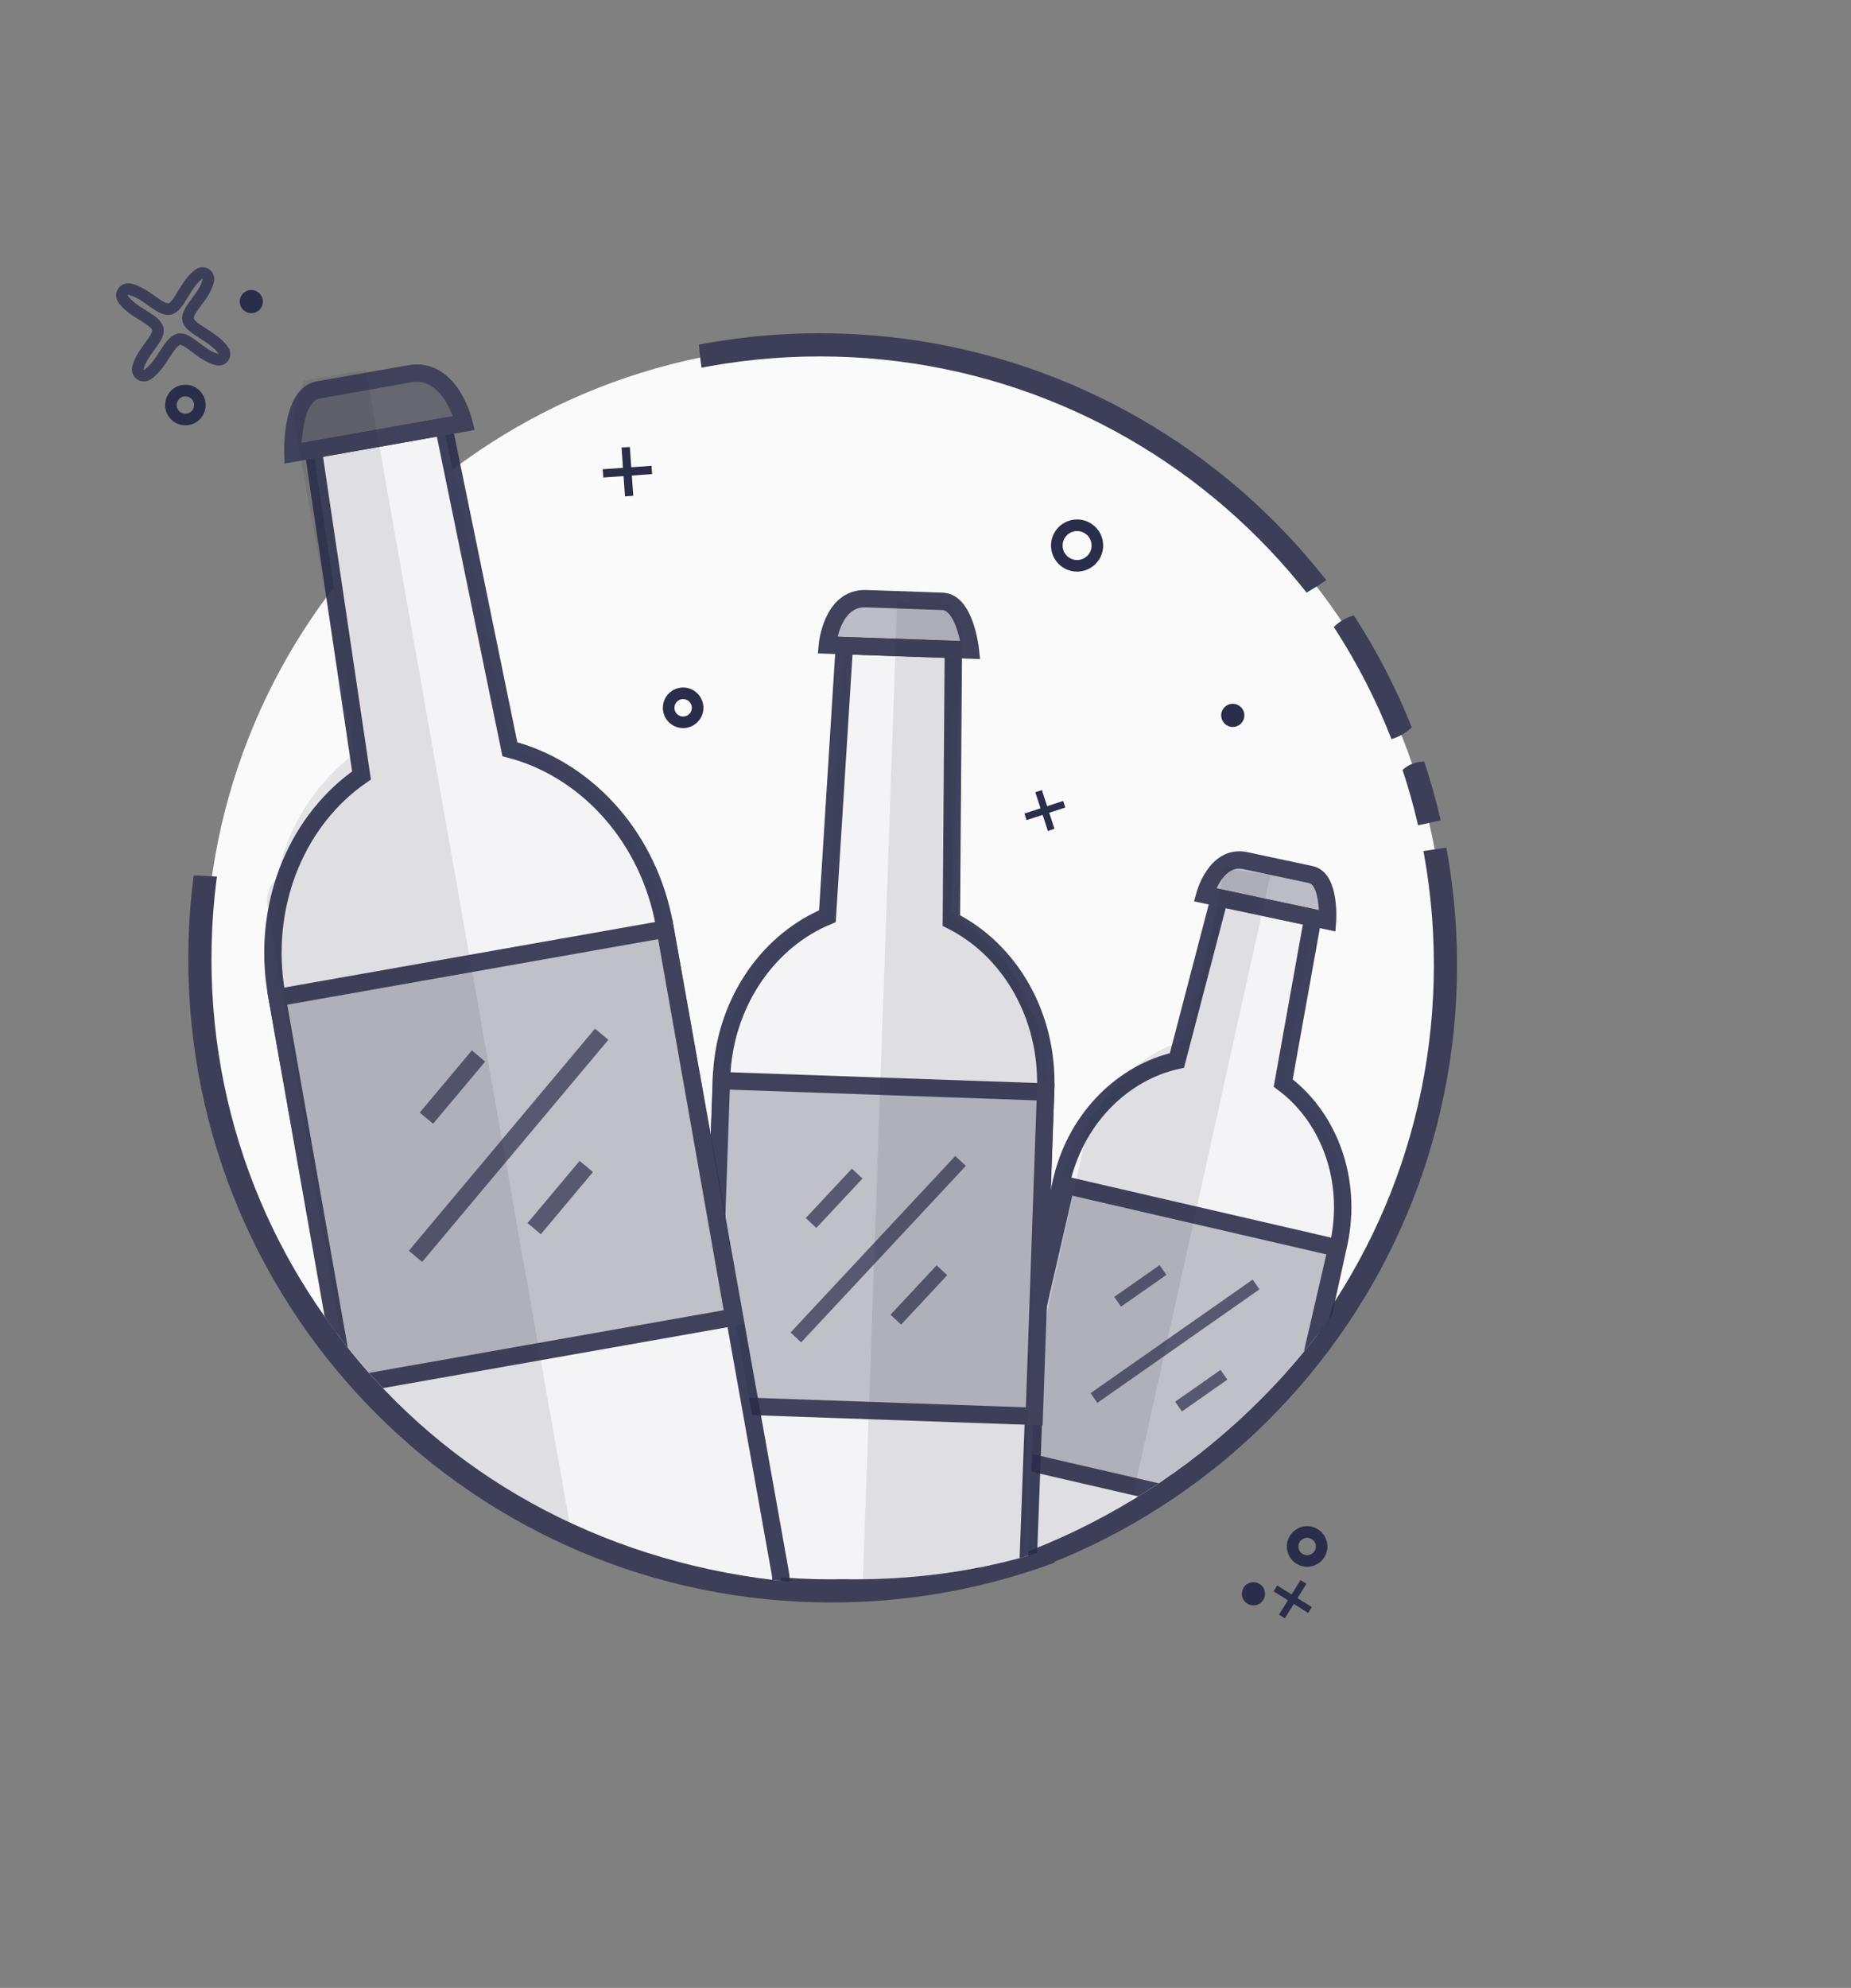 <?xml version="1.0" encoding="utf-8"?>
<svg width="319.5px" height="343px" viewBox="0 0 319.5 343" version="1.1" xmlns:xlink="http://www.w3.org/1999/xlink" xmlns="http://www.w3.org/2000/svg">
  <rect x="0" y="0" width="319.5" height="343" fill="#808080" stroke="none"/>
  <defs>
    <path d="M10.369 5.116L10.37 5.115Q10.525 4.989 10.687 4.872Q10.849 4.754 11.016 4.646Q11.184 4.537 11.357 4.438Q11.531 4.338 11.709 4.248Q11.887 4.158 12.07 4.078Q12.253 3.998 12.44 3.928Q12.627 3.857 12.818 3.797Q13.008 3.737 13.202 3.687Q13.395 3.637 13.591 3.598Q13.787 3.559 13.985 3.53Q14.182 3.501 14.381 3.483Q14.58 3.464 14.78 3.457Q14.979 3.449 15.179 3.453Q15.379 3.456 15.578 3.47Q15.777 3.484 15.976 3.508Q16.174 3.533 16.371 3.568Q16.567 3.603 16.762 3.649Q16.956 3.695 17.148 3.751Q17.34 3.807 17.528 3.873Q17.717 3.94 17.901 4.016Q18.086 4.092 18.266 4.178Q18.446 4.264 18.622 4.36Q18.797 4.456 18.967 4.561Q19.137 4.666 19.301 4.78Q19.465 4.893 19.623 5.016Q19.781 5.138 19.932 5.269Q20.083 5.4 20.227 5.539Q20.37 5.678 20.506 5.824Q20.643 5.97 20.771 6.123Q20.899 6.277 21.018 6.437Q21.138 6.597 21.249 6.763Q21.36 6.929 21.462 7.101L24.639 12.467Q24.768 12.684 24.884 12.909Q24.999 13.133 25.101 13.364Q25.203 13.595 25.292 13.831Q25.38 14.068 25.454 14.309Q25.529 14.55 25.589 14.796Q25.648 15.041 25.694 15.289Q25.739 15.538 25.77 15.788Q25.8 16.039 25.816 16.291Q25.832 16.543 25.832 16.796Q25.833 17.048 25.819 17.3Q25.805 17.552 25.776 17.803Q25.747 18.054 25.703 18.302Q25.66 18.551 25.601 18.797Q25.543 19.043 25.47 19.284Q25.398 19.526 25.311 19.763Q25.224 20 25.123 20.232Q25.023 20.463 24.909 20.689Q24.794 20.914 24.667 21.132Q24.54 21.35 24.4 21.56Q24.26 21.77 24.108 21.972Q23.956 22.173 23.792 22.366Q23.628 22.558 23.454 22.74Q23.279 22.922 23.094 23.094Q22.908 23.265 22.713 23.426Q22.518 23.586 22.314 23.735Q22.11 23.883 21.898 24.02Q21.685 24.156 21.465 24.279Q21.244 24.403 21.017 24.513Q20.79 24.623 20.557 24.72Q20.324 24.817 20.085 24.899Q19.847 24.982 19.604 25.05Q19.361 25.119 19.114 25.173L16.15 25.823Q15.939 25.869 15.726 25.905Q15.512 25.941 15.297 25.966Q15.082 25.992 14.866 26.007Q14.65 26.022 14.434 26.026Q14.217 26.03 14.001 26.024Q13.785 26.018 13.569 26.001Q13.353 25.985 13.139 25.957Q12.924 25.93 12.711 25.892Q12.498 25.855 12.287 25.807Q12.075 25.759 11.867 25.7Q11.659 25.642 11.453 25.573Q11.248 25.505 11.046 25.427Q10.845 25.348 10.647 25.26Q10.449 25.172 10.256 25.074Q10.063 24.976 9.875 24.869Q9.687 24.762 9.504 24.646Q9.321 24.53 9.144 24.405Q8.968 24.28 8.797 24.147Q8.627 24.014 8.463 23.872Q8.299 23.731 8.143 23.581Q7.986 23.432 7.837 23.275Q7.688 23.118 7.546 22.954Q7.405 22.791 7.272 22.62Q7.139 22.449 7.014 22.272Q6.889 22.095 6.773 21.913Q6.657 21.73 6.551 21.542Q6.444 21.353 6.346 21.16Q6.249 20.967 6.161 20.769Q6.073 20.571 5.995 20.369Q5.917 20.168 5.848 19.962Q5.78 19.757 5.722 19.548Q5.664 19.34 5.616 19.129L5.578 18.962Q5.472 18.491 5.398 18.014Q5.324 17.537 5.284 17.056Q5.243 16.576 5.236 16.093Q5.229 15.611 5.256 15.129Q5.283 14.647 5.343 14.168Q5.402 13.69 5.496 13.216Q5.589 12.743 5.714 12.277Q5.84 11.811 5.998 11.355Q6.156 10.899 6.345 10.455Q6.534 10.011 6.753 9.582Q6.973 9.152 7.221 8.738Q7.47 8.325 7.747 7.93Q8.024 7.535 8.327 7.16Q8.631 6.785 8.96 6.432Q9.289 6.079 9.641 5.749Q9.994 5.42 10.369 5.116Z" id="path_1" />
    <path d="M-80 175C-18.696 175 31 125.304 31 64C31 2.696 -18.696 -47 -80 -47C-141.304 -47 -191 2.696 -191 64C-191 125.304 -141.304 175 -80 175Z" id="path_2" />
    <path d="M4.657 5.108L5.87 4.115Q5.972 4.031 6.079 3.953Q6.185 3.874 6.295 3.801Q6.405 3.728 6.519 3.66Q6.632 3.593 6.749 3.531Q6.866 3.469 6.985 3.413Q7.105 3.357 7.227 3.308Q7.35 3.258 7.474 3.214Q7.599 3.17 7.726 3.133Q7.852 3.095 7.981 3.064Q8.109 3.033 8.239 3.008Q8.369 2.983 8.499 2.965Q8.63 2.947 8.762 2.935Q8.894 2.923 9.026 2.918Q9.158 2.913 9.29 2.914Q9.422 2.916 9.554 2.923Q9.686 2.931 9.817 2.946Q9.948 2.96 10.079 2.981Q10.209 3.002 10.338 3.03Q10.467 3.057 10.595 3.091Q10.723 3.125 10.849 3.165Q10.975 3.205 11.098 3.252Q11.222 3.298 11.343 3.35Q11.465 3.403 11.583 3.461Q11.702 3.52 11.817 3.584Q11.932 3.648 12.045 3.718Q12.157 3.788 12.265 3.863Q12.374 3.939 12.478 4.02Q12.583 4.1 12.684 4.186Q12.784 4.272 12.88 4.362Q12.976 4.453 13.068 4.548Q13.159 4.644 13.246 4.744Q13.332 4.843 13.414 4.947L14.367 6.162Q14.452 6.271 14.53 6.385Q14.608 6.498 14.679 6.617Q14.75 6.735 14.813 6.858Q14.876 6.98 14.931 7.107Q14.987 7.233 15.034 7.362Q15.081 7.492 15.12 7.624Q15.159 7.757 15.189 7.891Q15.22 8.026 15.242 8.162Q15.264 8.298 15.277 8.435Q15.29 8.573 15.295 8.71Q15.3 8.848 15.295 8.986Q15.291 9.124 15.278 9.261Q15.266 9.399 15.244 9.535Q15.223 9.671 15.193 9.806Q15.163 9.94 15.124 10.073Q15.086 10.205 15.039 10.335Q14.992 10.465 14.937 10.591Q14.883 10.718 14.82 10.841Q14.757 10.963 14.687 11.082Q14.616 11.201 14.539 11.315Q14.461 11.428 14.376 11.537Q14.291 11.646 14.2 11.749Q14.108 11.852 14.011 11.95Q13.913 12.047 13.809 12.138Q13.705 12.229 13.596 12.313Q13.487 12.397 13.372 12.474Q13.258 12.551 13.139 12.621Q13.02 12.691 12.897 12.753Q12.774 12.815 12.647 12.869Q12.52 12.923 12.39 12.969Q12.26 13.015 12.127 13.053Q11.995 13.09 11.86 13.12L8.329 13.886Q8.134 13.929 7.935 13.954Q7.736 13.979 7.536 13.987Q7.335 13.995 7.135 13.985Q6.935 13.976 6.736 13.948Q6.538 13.921 6.343 13.877Q6.147 13.832 5.956 13.771Q5.766 13.709 5.581 13.631Q5.396 13.553 5.219 13.46Q5.042 13.366 4.874 13.257Q4.705 13.148 4.547 13.025Q4.389 12.902 4.242 12.765Q4.096 12.629 3.961 12.48Q3.827 12.331 3.707 12.171Q3.586 12.011 3.48 11.841Q3.373 11.671 3.282 11.493Q3.191 11.314 3.116 11.129L3.116 11.127Q3.038 10.934 2.976 10.736Q2.913 10.537 2.867 10.335Q2.82 10.132 2.79 9.926Q2.76 9.721 2.746 9.513Q2.732 9.306 2.735 9.098Q2.738 8.89 2.757 8.683Q2.776 8.476 2.811 8.271Q2.847 8.066 2.898 7.864Q2.95 7.663 3.017 7.466Q3.085 7.269 3.167 7.079Q3.25 6.888 3.348 6.704Q3.445 6.521 3.557 6.345Q3.669 6.17 3.794 6.004Q3.92 5.838 4.058 5.683Q4.196 5.527 4.346 5.383Q4.496 5.239 4.657 5.108L4.657 5.108Z" id="path_3" />
    <path d="M-96 149C-34.696 149 15 99.304 15 38C15 -23.304 -34.696 -73 -96 -73C-157.304 -73 -207 -23.304 -207 38C-207 99.304 -157.304 149 -96 149Z" id="path_4" />
    <path d="M158 68.377L158 82.751Q158 84.709 157.904 86.664Q157.808 88.619 157.616 90.568Q157.424 92.516 157.137 94.453Q156.85 96.389 156.468 98.309Q156.086 100.229 155.61 102.128Q155.134 104.027 154.566 105.901Q153.998 107.774 153.338 109.618Q152.679 111.461 151.929 113.27Q151.18 115.078 150.343 116.848Q149.506 118.618 148.583 120.344Q147.66 122.071 146.654 123.75Q145.647 125.429 144.56 127.057Q143.472 128.685 142.306 130.257Q141.14 131.83 139.898 133.343Q138.656 134.857 137.341 136.307Q136.026 137.758 134.642 139.142Q133.258 140.526 131.807 141.841Q130.357 143.156 128.843 144.398Q127.33 145.64 125.757 146.806Q124.185 147.972 122.557 149.06Q120.929 150.147 119.25 151.154Q117.571 152.16 115.844 153.083Q114.118 154.006 112.348 154.843Q110.578 155.68 108.77 156.429Q106.961 157.179 105.118 157.838Q103.274 158.498 101.401 159.066Q99.528 159.634 97.628 160.11Q95.729 160.586 93.809 160.968Q91.889 161.35 89.953 161.637Q88.016 161.924 86.068 162.116Q84.12 162.308 82.164 162.404Q80.209 162.5 78.251 162.5L73.086 162.5Q71.275 162.5 69.466 162.409Q67.658 162.319 65.856 162.138Q64.055 161.957 62.264 161.686Q60.474 161.416 58.7 161.056Q56.925 160.696 55.171 160.247Q53.416 159.799 51.687 159.264Q49.957 158.728 48.256 158.107Q46.555 157.486 44.888 156.78Q43.22 156.075 41.59 155.287Q39.96 154.499 38.371 153.63Q36.782 152.762 35.239 151.815Q33.696 150.868 32.202 149.845Q30.707 148.822 29.267 147.726Q27.826 146.629 26.441 145.462Q25.057 144.295 23.732 143.06Q22.408 141.825 21.147 140.526Q19.886 139.226 18.692 137.865Q17.498 136.505 16.373 135.086Q15.248 133.667 14.196 132.193Q13.143 130.72 12.166 129.195Q11.188 127.671 10.289 126.1Q9.389 124.529 8.568 122.915Q7.748 121.3 7.01 119.647Q6.271 117.994 5.616 116.306Q4.961 114.618 4.392 112.899Q3.822 111.18 3.339 109.435Q2.856 107.69 2.461 105.923Q2.066 104.156 1.76 102.371Q1.453 100.587 1.237 98.789Q1.02 96.991 0.894 95.185Q0.767 93.379 0.731 91.569Q0.695 89.758 0.75 87.948L0.936 81.79Q0.99 80.008 1.121 78.231Q1.252 76.453 1.46 74.683Q1.668 72.913 1.953 71.154Q2.238 69.394 2.599 67.649Q2.96 65.904 3.397 64.176Q3.834 62.448 4.345 60.741Q4.856 59.033 5.441 57.35Q6.026 55.666 6.684 54.01Q7.341 52.353 8.07 50.727Q8.799 49.1 9.598 47.507Q10.397 45.914 11.264 44.357Q12.131 42.8 13.066 41.282Q14 39.765 14.999 38.289Q15.998 36.813 17.061 35.382Q18.123 33.951 19.247 32.568Q20.37 31.184 21.553 29.851Q22.736 28.518 23.975 27.237Q25.215 25.956 26.509 24.731Q27.802 23.505 29.148 22.337Q30.494 21.169 31.89 20.06Q33.285 18.951 34.728 17.904Q36.17 16.857 37.656 15.874Q39.143 14.891 40.671 13.973Q42.198 13.055 43.765 12.204Q45.331 11.354 46.932 10.572Q48.534 9.791 50.168 9.079Q51.802 8.368 53.466 7.728Q55.129 7.088 56.819 6.522Q58.509 5.955 60.221 5.462Q61.934 4.969 63.667 4.551Q65.399 4.133 67.148 3.791Q68.897 3.448 70.66 3.182L80.501 1.697Q82.294 1.426 84.099 1.253Q85.904 1.079 87.716 1.002Q89.528 0.925 91.341 0.946Q93.154 0.967 94.964 1.085Q96.773 1.204 98.574 1.419Q100.374 1.634 102.161 1.946Q103.947 2.258 105.714 2.665Q107.481 3.073 109.224 3.575Q110.966 4.076 112.679 4.671Q114.393 5.266 116.071 5.952Q117.75 6.637 119.389 7.412Q121.029 8.188 122.624 9.05Q124.219 9.912 125.766 10.858Q127.313 11.805 128.806 12.833Q130.3 13.862 131.736 14.969Q133.172 16.076 134.547 17.259Q135.922 18.441 137.231 19.696Q138.54 20.951 139.779 22.274Q141.019 23.598 142.186 24.986Q143.353 26.374 144.443 27.823Q145.534 29.272 146.545 30.777Q147.556 32.282 148.485 33.84Q149.413 35.397 150.257 37.002Q151.101 38.608 151.857 40.256Q152.613 41.904 153.28 43.59Q153.946 45.277 154.521 46.997Q155.096 48.717 155.578 50.465Q156.059 52.213 156.446 53.985Q156.833 55.756 157.125 57.546Q157.416 59.336 157.61 61.139Q157.805 62.942 157.903 64.752Q158 66.563 158 68.377L158 68.377Z" id="path_5" />
    <path d="M-29 133C32.304 133 82 83.304 82 22C82 -39.304 32.304 -89 -29 -89C-90.304 -89 -140 -39.304 -140 22C-140 83.304 -90.304 133 -29 133Z" id="path_6" />
    <path d="M23.5 0.113L102.136 4.095Q104.045 4.192 105.948 4.377Q107.85 4.563 109.742 4.837Q111.634 5.111 113.511 5.472Q115.388 5.834 117.246 6.283Q119.104 6.732 120.939 7.267Q122.774 7.802 124.583 8.422Q126.391 9.042 128.168 9.746Q129.946 10.449 131.688 11.235Q133.431 12.02 135.135 12.886Q136.84 13.752 138.502 14.697Q140.164 15.641 141.78 16.662Q143.396 17.683 144.963 18.778Q146.53 19.873 148.044 21.04Q149.558 22.207 151.016 23.443Q152.474 24.679 153.873 25.982Q155.272 27.285 156.608 28.651Q157.945 30.018 159.217 31.445Q160.488 32.872 161.692 34.357Q162.896 35.842 164.029 37.382Q165.162 38.922 166.222 40.512Q167.282 42.103 168.267 43.741Q169.252 45.38 170.159 47.062Q171.067 48.744 171.895 50.467Q172.723 52.19 173.47 53.95Q174.217 55.709 174.881 57.502Q175.545 59.294 176.125 61.116Q176.705 62.938 177.199 64.784Q177.693 66.631 178.101 68.498Q178.509 70.366 178.829 72.25Q179.149 74.135 179.382 76.032Q179.614 77.93 179.757 79.836Q179.901 81.742 179.955 83.653L180.728 110.783Q180.783 112.72 180.742 114.657Q180.7 116.593 180.562 118.526Q180.423 120.458 180.189 122.381Q179.954 124.304 179.624 126.213Q179.293 128.122 178.868 130.012Q178.442 131.902 177.923 133.768Q177.404 135.634 176.792 137.473Q176.18 139.311 175.477 141.116Q174.774 142.921 173.982 144.689Q173.19 146.457 172.31 148.183Q171.43 149.909 170.466 151.589Q169.501 153.269 168.454 154.899Q167.406 156.528 166.279 158.103Q165.151 159.679 163.946 161.196Q162.741 162.713 161.462 164.168Q160.183 165.623 158.833 167.012Q157.483 168.401 156.065 169.721Q154.647 171.041 153.165 172.289Q151.683 173.536 150.14 174.708Q148.598 175.88 146.999 176.974Q145.399 178.067 143.748 179.079Q142.096 180.091 140.395 181.02Q138.695 181.948 136.951 182.791Q135.206 183.633 133.422 184.387Q131.637 185.141 129.817 185.805Q127.997 186.469 126.146 187.041Q124.296 187.613 122.419 188.093Q120.542 188.572 118.643 188.956Q116.744 189.341 114.829 189.63Q112.913 189.92 110.986 190.113Q109.058 190.306 107.123 190.403Q105.188 190.5 103.251 190.5L90.951 190.5Q89.186 190.5 87.424 190.424Q85.661 190.348 83.904 190.197Q82.146 190.045 80.397 189.818Q78.647 189.591 76.909 189.289Q75.171 188.987 73.447 188.61Q71.724 188.234 70.018 187.783Q68.312 187.333 66.628 186.81Q64.943 186.286 63.282 185.691Q61.621 185.096 59.988 184.43Q58.354 183.763 56.751 183.028Q55.148 182.292 53.577 181.488Q52.007 180.684 50.473 179.813Q48.938 178.942 47.443 178.006Q45.948 177.07 44.494 176.07Q43.04 175.071 41.631 174.01Q40.221 172.949 38.859 171.828Q37.497 170.707 36.184 169.529Q34.871 168.351 33.61 167.117Q32.349 165.883 31.142 164.597Q29.935 163.31 28.784 161.973Q27.634 160.635 26.542 159.249Q25.45 157.864 24.419 156.432Q23.388 155.001 22.419 153.526Q21.45 152.052 20.546 150.537Q19.642 149.023 18.803 147.47Q17.965 145.918 17.194 144.331Q16.423 142.744 15.721 141.126Q15.019 139.507 14.388 137.86Q13.756 136.213 13.196 134.54Q12.636 132.867 12.148 131.172Q11.66 129.477 11.246 127.762Q10.831 126.047 10.491 124.316L-10.313 18.472Q-10.395 18.055 -10.454 17.635Q-10.513 17.214 -10.548 16.791Q-10.584 16.368 -10.596 15.944Q-10.608 15.52 -10.597 15.095Q-10.586 14.671 -10.551 14.248Q-10.516 13.825 -10.459 13.404Q-10.401 12.984 -10.32 12.567Q-10.239 12.15 -10.135 11.739Q-10.031 11.327 -9.905 10.922Q-9.778 10.516 -9.63 10.119Q-9.481 9.721 -9.311 9.332Q-9.141 8.943 -8.949 8.564Q-8.758 8.185 -8.546 7.818Q-8.334 7.45 -8.102 7.094Q-7.87 6.739 -7.619 6.397Q-7.368 6.054 -7.098 5.727Q-6.828 5.399 -6.541 5.086Q-6.253 4.774 -5.949 4.478Q-5.645 4.181 -5.325 3.902Q-5.005 3.624 -4.67 3.363Q-4.335 3.102 -3.987 2.86Q-3.638 2.618 -3.276 2.395Q-2.915 2.173 -2.542 1.971Q-2.168 1.768 -1.784 1.587Q-1.401 1.406 -1.007 1.246Q-0.614 1.086 -0.213 0.948Q0.189 0.81 0.597 0.695Q1.006 0.579 1.42 0.486Q1.834 0.393 2.253 0.323Q2.672 0.254 3.094 0.207Q3.516 0.16 3.939 0.137Q4.363 0.113 4.788 0.113L23.5 0.113Z" id="path_7" />
    <path d="M142 126C203.304 126 253 76.304 253 15C253 -46.304 203.304 -96 142 -96C80.696 -96 31 -46.304 31 15C31 76.304 80.696 126 142 126Z" id="path_8" />
    <path d="M53.999 0L78.001 0Q79.327 0 80.651 0.065Q81.975 0.13 83.294 0.26Q84.613 0.39 85.924 0.584Q87.236 0.779 88.536 1.038Q89.836 1.296 91.122 1.618Q92.407 1.94 93.676 2.325Q94.945 2.71 96.193 3.157Q97.441 3.603 98.665 4.11Q99.89 4.618 101.089 5.184Q102.287 5.751 103.456 6.376Q104.625 7.001 105.762 7.683Q106.899 8.364 108.001 9.1Q109.103 9.837 110.168 10.627Q111.233 11.416 112.258 12.257Q113.282 13.098 114.265 13.988Q115.247 14.879 116.184 15.816Q117.121 16.753 118.012 17.735Q118.902 18.718 119.743 19.742Q120.584 20.767 121.373 21.832Q122.163 22.897 122.9 23.999Q123.636 25.101 124.317 26.238Q124.999 27.375 125.624 28.544Q126.249 29.713 126.816 30.911Q127.382 32.11 127.89 33.334Q128.397 34.559 128.843 35.807Q129.29 37.055 129.675 38.324Q130.06 39.592 130.382 40.878Q130.704 42.164 130.962 43.464Q131.221 44.764 131.416 46.076Q131.61 47.387 131.74 48.706Q131.87 50.025 131.935 51.349Q132 52.673 132 53.999L132 54.001Q132 55.327 131.935 56.651Q131.87 57.975 131.74 59.294Q131.61 60.613 131.416 61.924Q131.221 63.236 130.962 64.536Q130.704 65.836 130.382 67.122Q130.06 68.408 129.675 69.676Q129.29 70.945 128.843 72.193Q128.397 73.441 127.89 74.665Q127.382 75.89 126.816 77.088Q126.249 78.287 125.624 79.456Q124.999 80.625 124.317 81.762Q123.636 82.899 122.9 84.001Q122.163 85.103 121.373 86.168Q120.584 87.233 119.743 88.258Q118.902 89.282 118.012 90.264Q117.121 91.247 116.184 92.184Q115.247 93.121 114.265 94.012Q113.282 94.902 112.258 95.743Q111.233 96.584 110.168 97.373Q109.103 98.163 108.001 98.9Q106.899 99.636 105.762 100.317Q104.625 100.999 103.456 101.624Q102.287 102.249 101.089 102.816Q99.89 103.382 98.665 103.89Q97.441 104.397 96.193 104.843Q94.945 105.29 93.676 105.675Q92.407 106.06 91.122 106.382Q89.836 106.704 88.536 106.962Q87.236 107.221 85.924 107.416Q84.613 107.61 83.294 107.74Q81.975 107.87 80.651 107.935Q79.327 108 78.001 108L53.999 108Q52.673 108 51.349 107.935Q50.025 107.87 48.706 107.74Q47.387 107.61 46.076 107.416Q44.764 107.221 43.464 106.962Q42.164 106.704 40.878 106.382Q39.592 106.06 38.324 105.675Q37.055 105.29 35.807 104.843Q34.559 104.397 33.334 103.89Q32.11 103.382 30.911 102.816Q29.713 102.249 28.544 101.624Q27.375 100.999 26.238 100.317Q25.101 99.636 23.999 98.9Q22.897 98.163 21.832 97.373Q20.767 96.584 19.742 95.743Q18.718 94.902 17.735 94.012Q16.753 93.121 15.816 92.184Q14.879 91.247 13.988 90.264Q13.098 89.282 12.257 88.258Q11.416 87.233 10.627 86.168Q9.837 85.103 9.1 84.001Q8.364 82.899 7.683 81.762Q7.001 80.625 6.376 79.456Q5.751 78.287 5.184 77.088Q4.618 75.89 4.11 74.665Q3.603 73.441 3.157 72.193Q2.71 70.945 2.325 69.676Q1.94 68.408 1.618 67.122Q1.296 65.836 1.038 64.536Q0.779 63.236 0.584 61.924Q0.39 60.613 0.26 59.294Q0.13 57.975 0.065 56.651Q0 55.327 0 54.001L0 53.999Q0 52.673 0.065 51.349Q0.13 50.025 0.26 48.706Q0.39 47.387 0.584 46.076Q0.779 44.764 1.038 43.464Q1.296 42.164 1.618 40.878Q1.94 39.592 2.325 38.324Q2.71 37.055 3.157 35.807Q3.603 34.559 4.11 33.334Q4.618 32.11 5.184 30.911Q5.751 29.713 6.376 28.544Q7.001 27.375 7.683 26.238Q8.364 25.101 9.1 23.999Q9.837 22.897 10.627 21.832Q11.416 20.767 12.257 19.742Q13.098 18.718 13.988 17.735Q14.879 16.753 15.816 15.816Q16.753 14.879 17.735 13.988Q18.718 13.098 19.742 12.257Q20.767 11.416 21.832 10.627Q22.897 9.837 23.999 9.1Q25.101 8.364 26.238 7.683Q27.375 7.001 28.544 6.376Q29.713 5.751 30.911 5.184Q32.11 4.618 33.334 4.11Q34.559 3.603 35.807 3.157Q37.055 2.71 38.324 2.325Q39.592 1.94 40.878 1.618Q42.164 1.296 43.464 1.038Q44.764 0.779 46.076 0.584Q47.387 0.39 48.706 0.26Q50.025 0.13 51.349 0.065Q52.673 0 53.999 0Z" id="path_9" />
    <path d="M21 278C82.304 278 132 228.304 132 167C132 105.696 82.304 56 21 56C-40.304 56 -90 105.696 -90 167C-90 228.304 -40.304 278 21 278Z" id="path_10" />
    <path d="M117 258C181.065 258 233 206.065 233 142C233 77.935 212 5 101.926 0.996C-8.148 -3.008 1 77.935 1 142C1 206.065 52.935 258 117 258Z" id="path_11" />
    <path d="M-9.9476e-14 5L60.774 0.966L59.687 128.947L-9.9476e-14 128L-9.9476e-14 5Z" id="path_12" />
    <path d="M121 257C185.125 257 225 206.065 225 142C225 77.935 212 5 101.926 0.996C-8.148 -3.008 1 77.935 1 142C1 206.065 56.875 257 121 257Z" id="path_13" />
    <path d="M1.13687e-13 0L71.601 0L71.601 209.226L1.13687e-13 209.226L1.13687e-13 0Z" id="path_14" />
    <path d="M113 258C177.065 258 229 206.065 229 142C229 77.935 217.074 4.875 107 0.871C-3.074 -3.133 0.984 82.767 0.984 146.832C0.984 210.897 48.935 258 113 258Z" id="path_15" />
    <path d="M1.42109e-14 -2.84217e-14L86.923 -2.84217e-14L86.923 254L1.42109e-14 254L1.42109e-14 -2.84217e-14Z" id="path_16" />
    <clipPath id="clip_1">
      <use xlink:href="#path_2" />
    </clipPath>
    <clipPath id="clip_2">
      <use xlink:href="#path_4" />
    </clipPath>
    <clipPath id="clip_3">
      <use xlink:href="#path_6" />
    </clipPath>
    <clipPath id="clip_4">
      <use xlink:href="#path_8" />
    </clipPath>
    <clipPath id="clip_5">
      <use xlink:href="#path_10" />
    </clipPath>
    <clipPath id="mask_1">
      <use xlink:href="#path_1" />
    </clipPath>
    <clipPath id="mask_2">
      <use xlink:href="#path_3" />
    </clipPath>
    <clipPath id="mask_3">
      <use xlink:href="#path_5" />
    </clipPath>
    <clipPath id="mask_4">
      <use xlink:href="#path_7" />
    </clipPath>
    <clipPath id="mask_5">
      <use xlink:href="#path_9" />
    </clipPath>
    <clipPath id="mask_6">
      <use xlink:href="#path_11" />
    </clipPath>
    <clipPath id="mask_7">
      <use xlink:href="#path_12" />
    </clipPath>
    <clipPath id="mask_8">
      <use xlink:href="#path_13" />
    </clipPath>
    <clipPath id="mask_9">
      <use xlink:href="#path_14" />
    </clipPath>
    <clipPath id="mask_10">
      <use xlink:href="#path_15" />
    </clipPath>
    <clipPath id="mask_11">
      <use xlink:href="#path_16" />
    </clipPath>
  </defs>
  <g id="illustration" transform="translate(1.5 1.5)">
    <g id="stroke">
      <path d="M141 272C200.094 272 248 224.094 248 165C248 105.906 200.094 58 141 58C81.906 58 34 105.906 34 165C34 224.094 81.906 272 141 272Z" id="fill" fill="#FAFAFA" fill-rule="evenodd" stroke="none" />
      <g id="top-right-2" transform="translate(219 101)">
        <path d="M10.369 5.116L10.37 5.115Q10.525 4.989 10.687 4.872Q10.849 4.754 11.016 4.646Q11.184 4.537 11.357 4.438Q11.531 4.338 11.709 4.248Q11.887 4.158 12.07 4.078Q12.253 3.998 12.44 3.928Q12.627 3.857 12.818 3.797Q13.008 3.737 13.202 3.687Q13.395 3.637 13.591 3.598Q13.787 3.559 13.985 3.53Q14.182 3.501 14.381 3.483Q14.58 3.464 14.78 3.457Q14.979 3.449 15.179 3.453Q15.379 3.456 15.578 3.47Q15.777 3.484 15.976 3.508Q16.174 3.533 16.371 3.568Q16.567 3.603 16.762 3.649Q16.956 3.695 17.148 3.751Q17.34 3.807 17.528 3.873Q17.717 3.94 17.901 4.016Q18.086 4.092 18.266 4.178Q18.446 4.264 18.622 4.36Q18.797 4.456 18.967 4.561Q19.137 4.666 19.301 4.78Q19.465 4.893 19.623 5.016Q19.781 5.138 19.932 5.269Q20.083 5.4 20.227 5.539Q20.37 5.678 20.506 5.824Q20.643 5.97 20.771 6.123Q20.899 6.277 21.018 6.437Q21.138 6.597 21.249 6.763Q21.36 6.929 21.462 7.101L24.639 12.467Q24.768 12.684 24.884 12.909Q24.999 13.133 25.101 13.364Q25.203 13.595 25.292 13.831Q25.38 14.068 25.454 14.309Q25.529 14.55 25.589 14.796Q25.648 15.041 25.694 15.289Q25.739 15.538 25.77 15.788Q25.8 16.039 25.816 16.291Q25.832 16.543 25.832 16.796Q25.833 17.048 25.819 17.3Q25.805 17.552 25.776 17.803Q25.747 18.054 25.703 18.302Q25.66 18.551 25.601 18.797Q25.543 19.043 25.47 19.284Q25.398 19.526 25.311 19.763Q25.224 20 25.123 20.232Q25.023 20.463 24.909 20.689Q24.794 20.914 24.667 21.132Q24.54 21.35 24.4 21.56Q24.26 21.77 24.108 21.972Q23.956 22.173 23.792 22.366Q23.628 22.558 23.454 22.74Q23.279 22.922 23.094 23.094Q22.908 23.265 22.713 23.426Q22.518 23.586 22.314 23.735Q22.11 23.883 21.898 24.02Q21.685 24.156 21.465 24.279Q21.244 24.403 21.017 24.513Q20.79 24.623 20.557 24.72Q20.324 24.817 20.085 24.899Q19.847 24.982 19.604 25.05Q19.361 25.119 19.114 25.173L16.15 25.823Q15.939 25.869 15.726 25.905Q15.512 25.941 15.297 25.966Q15.082 25.992 14.866 26.007Q14.65 26.022 14.434 26.026Q14.217 26.03 14.001 26.024Q13.785 26.018 13.569 26.001Q13.353 25.985 13.139 25.957Q12.924 25.93 12.711 25.892Q12.498 25.855 12.287 25.807Q12.075 25.759 11.867 25.7Q11.659 25.642 11.453 25.573Q11.248 25.505 11.046 25.427Q10.845 25.348 10.647 25.26Q10.449 25.172 10.256 25.074Q10.063 24.976 9.875 24.869Q9.687 24.762 9.504 24.646Q9.321 24.53 9.144 24.405Q8.968 24.28 8.797 24.147Q8.627 24.014 8.463 23.872Q8.299 23.731 8.143 23.581Q7.986 23.432 7.837 23.275Q7.688 23.118 7.546 22.954Q7.405 22.791 7.272 22.62Q7.139 22.449 7.014 22.272Q6.889 22.095 6.773 21.913Q6.657 21.73 6.551 21.542Q6.444 21.353 6.346 21.16Q6.249 20.967 6.161 20.769Q6.073 20.571 5.995 20.369Q5.917 20.168 5.848 19.962Q5.78 19.757 5.722 19.548Q5.664 19.34 5.616 19.129L5.578 18.962Q5.472 18.491 5.398 18.014Q5.324 17.537 5.284 17.056Q5.243 16.576 5.236 16.093Q5.229 15.611 5.256 15.129Q5.283 14.647 5.343 14.168Q5.402 13.69 5.496 13.216Q5.589 12.743 5.714 12.277Q5.84 11.811 5.998 11.355Q6.156 10.899 6.345 10.455Q6.534 10.011 6.753 9.582Q6.973 9.152 7.221 8.738Q7.47 8.325 7.747 7.93Q8.024 7.535 8.327 7.16Q8.631 6.785 8.96 6.432Q9.289 6.079 9.641 5.749Q9.994 5.42 10.369 5.116Z" id="Rectangle-74" fill="none" fill-rule="evenodd" stroke="none" />
        <g clip-path="url(#mask_1)">
          <g id="stroke">
            <g clip-path="url(#clip_1)">
              <use xlink:href="#path_2" fill="none" stroke="#3D3F58" stroke-width="8" />
            </g>
          </g>
        </g>
      </g>
      <g id="top-right-1" transform="translate(235 127)">
        <path d="M4.657 5.108L5.87 4.115Q5.972 4.031 6.079 3.953Q6.185 3.874 6.295 3.801Q6.405 3.728 6.519 3.66Q6.632 3.593 6.749 3.531Q6.866 3.469 6.985 3.413Q7.105 3.357 7.227 3.308Q7.35 3.258 7.474 3.214Q7.599 3.17 7.726 3.133Q7.852 3.095 7.981 3.064Q8.109 3.033 8.239 3.008Q8.369 2.983 8.499 2.965Q8.63 2.947 8.762 2.935Q8.894 2.923 9.026 2.918Q9.158 2.913 9.29 2.914Q9.422 2.916 9.554 2.923Q9.686 2.931 9.817 2.946Q9.948 2.96 10.079 2.981Q10.209 3.002 10.338 3.03Q10.467 3.057 10.595 3.091Q10.723 3.125 10.849 3.165Q10.975 3.205 11.098 3.252Q11.222 3.298 11.343 3.35Q11.465 3.403 11.583 3.461Q11.702 3.52 11.817 3.584Q11.932 3.648 12.045 3.718Q12.157 3.788 12.265 3.863Q12.374 3.939 12.478 4.02Q12.583 4.1 12.684 4.186Q12.784 4.272 12.88 4.362Q12.976 4.453 13.068 4.548Q13.159 4.644 13.246 4.744Q13.332 4.843 13.414 4.947L14.367 6.162Q14.452 6.271 14.53 6.385Q14.608 6.498 14.679 6.617Q14.75 6.735 14.813 6.858Q14.876 6.98 14.931 7.107Q14.987 7.233 15.034 7.362Q15.081 7.492 15.12 7.624Q15.159 7.757 15.189 7.891Q15.22 8.026 15.242 8.162Q15.264 8.298 15.277 8.435Q15.29 8.573 15.295 8.71Q15.3 8.848 15.295 8.986Q15.291 9.124 15.278 9.261Q15.266 9.399 15.244 9.535Q15.223 9.671 15.193 9.806Q15.163 9.94 15.124 10.073Q15.086 10.205 15.039 10.335Q14.992 10.465 14.937 10.591Q14.883 10.718 14.82 10.841Q14.757 10.963 14.687 11.082Q14.616 11.201 14.539 11.315Q14.461 11.428 14.376 11.537Q14.291 11.646 14.2 11.749Q14.108 11.852 14.011 11.95Q13.913 12.047 13.809 12.138Q13.705 12.229 13.596 12.313Q13.487 12.397 13.372 12.474Q13.258 12.551 13.139 12.621Q13.02 12.691 12.897 12.753Q12.774 12.815 12.647 12.869Q12.52 12.923 12.39 12.969Q12.26 13.015 12.127 13.053Q11.995 13.09 11.86 13.12L8.329 13.886Q8.134 13.929 7.935 13.954Q7.736 13.979 7.536 13.987Q7.335 13.995 7.135 13.985Q6.935 13.976 6.736 13.948Q6.538 13.921 6.343 13.877Q6.147 13.832 5.956 13.771Q5.766 13.709 5.581 13.631Q5.396 13.553 5.219 13.46Q5.042 13.366 4.874 13.257Q4.705 13.148 4.547 13.025Q4.389 12.902 4.242 12.765Q4.096 12.629 3.961 12.48Q3.827 12.331 3.707 12.171Q3.586 12.011 3.48 11.841Q3.373 11.671 3.282 11.493Q3.191 11.314 3.116 11.129L3.116 11.127Q3.038 10.934 2.976 10.736Q2.913 10.537 2.867 10.335Q2.82 10.132 2.79 9.926Q2.76 9.721 2.746 9.513Q2.732 9.306 2.735 9.098Q2.738 8.89 2.757 8.683Q2.776 8.476 2.811 8.271Q2.847 8.066 2.898 7.864Q2.95 7.663 3.017 7.466Q3.085 7.269 3.167 7.079Q3.25 6.888 3.348 6.704Q3.445 6.521 3.557 6.345Q3.669 6.17 3.794 6.004Q3.92 5.838 4.058 5.683Q4.196 5.527 4.346 5.383Q4.496 5.239 4.657 5.108L4.657 5.108Z" id="Rectangle-74" fill="none" fill-rule="evenodd" stroke="none" />
        <g clip-path="url(#mask_2)">
          <g id="stroke">
            <g clip-path="url(#clip_2)">
              <use xlink:href="#path_4" fill="none" stroke="#3D3F58" stroke-width="8" />
            </g>
          </g>
        </g>
      </g>
      <g id="mid-right" transform="translate(168 143)">
        <path d="M158 68.377L158 82.751Q158 84.709 157.904 86.664Q157.808 88.619 157.616 90.568Q157.424 92.516 157.137 94.453Q156.85 96.389 156.468 98.309Q156.086 100.229 155.61 102.128Q155.134 104.027 154.566 105.901Q153.998 107.774 153.338 109.618Q152.679 111.461 151.929 113.27Q151.18 115.078 150.343 116.848Q149.506 118.618 148.583 120.344Q147.66 122.071 146.654 123.75Q145.647 125.429 144.56 127.057Q143.472 128.685 142.306 130.257Q141.14 131.83 139.898 133.343Q138.656 134.857 137.341 136.307Q136.026 137.758 134.642 139.142Q133.258 140.526 131.807 141.841Q130.357 143.156 128.843 144.398Q127.33 145.64 125.757 146.806Q124.185 147.972 122.557 149.06Q120.929 150.147 119.25 151.154Q117.571 152.16 115.844 153.083Q114.118 154.006 112.348 154.843Q110.578 155.68 108.77 156.429Q106.961 157.179 105.118 157.838Q103.274 158.498 101.401 159.066Q99.528 159.634 97.628 160.11Q95.729 160.586 93.809 160.968Q91.889 161.35 89.953 161.637Q88.016 161.924 86.068 162.116Q84.12 162.308 82.164 162.404Q80.209 162.5 78.251 162.5L73.086 162.5Q71.275 162.5 69.466 162.409Q67.658 162.319 65.856 162.138Q64.055 161.957 62.264 161.686Q60.474 161.416 58.7 161.056Q56.925 160.696 55.171 160.247Q53.416 159.799 51.687 159.264Q49.957 158.728 48.256 158.107Q46.555 157.486 44.888 156.78Q43.22 156.075 41.59 155.287Q39.96 154.499 38.371 153.63Q36.782 152.762 35.239 151.815Q33.696 150.868 32.202 149.845Q30.707 148.822 29.267 147.726Q27.826 146.629 26.441 145.462Q25.057 144.295 23.732 143.06Q22.408 141.825 21.147 140.526Q19.886 139.226 18.692 137.865Q17.498 136.505 16.373 135.086Q15.248 133.667 14.196 132.193Q13.143 130.72 12.166 129.195Q11.188 127.671 10.289 126.1Q9.389 124.529 8.568 122.915Q7.748 121.3 7.01 119.647Q6.271 117.994 5.616 116.306Q4.961 114.618 4.392 112.899Q3.822 111.18 3.339 109.435Q2.856 107.69 2.461 105.923Q2.066 104.156 1.76 102.371Q1.453 100.587 1.237 98.789Q1.02 96.991 0.894 95.185Q0.767 93.379 0.731 91.569Q0.695 89.758 0.75 87.948L0.936 81.79Q0.99 80.008 1.121 78.231Q1.252 76.453 1.46 74.683Q1.668 72.913 1.953 71.154Q2.238 69.394 2.599 67.649Q2.96 65.904 3.397 64.176Q3.834 62.448 4.345 60.741Q4.856 59.033 5.441 57.35Q6.026 55.666 6.684 54.01Q7.341 52.353 8.07 50.727Q8.799 49.1 9.598 47.507Q10.397 45.914 11.264 44.357Q12.131 42.8 13.066 41.282Q14 39.765 14.999 38.289Q15.998 36.813 17.061 35.382Q18.123 33.951 19.247 32.568Q20.37 31.184 21.553 29.851Q22.736 28.518 23.975 27.237Q25.215 25.956 26.509 24.731Q27.802 23.505 29.148 22.337Q30.494 21.169 31.89 20.06Q33.285 18.951 34.728 17.904Q36.17 16.857 37.656 15.874Q39.143 14.891 40.671 13.973Q42.198 13.055 43.765 12.204Q45.331 11.354 46.932 10.572Q48.534 9.791 50.168 9.079Q51.802 8.368 53.466 7.728Q55.129 7.088 56.819 6.522Q58.509 5.955 60.221 5.462Q61.934 4.969 63.667 4.551Q65.399 4.133 67.148 3.791Q68.897 3.448 70.66 3.182L80.501 1.697Q82.294 1.426 84.099 1.253Q85.904 1.079 87.716 1.002Q89.528 0.925 91.341 0.946Q93.154 0.967 94.964 1.085Q96.773 1.204 98.574 1.419Q100.374 1.634 102.161 1.946Q103.947 2.258 105.714 2.665Q107.481 3.073 109.224 3.575Q110.966 4.076 112.679 4.671Q114.393 5.266 116.071 5.952Q117.75 6.637 119.389 7.412Q121.029 8.188 122.624 9.05Q124.219 9.912 125.766 10.858Q127.313 11.805 128.806 12.833Q130.3 13.862 131.736 14.969Q133.172 16.076 134.547 17.259Q135.922 18.441 137.231 19.696Q138.54 20.951 139.779 22.274Q141.019 23.598 142.186 24.986Q143.353 26.374 144.443 27.823Q145.534 29.272 146.545 30.777Q147.556 32.282 148.485 33.84Q149.413 35.397 150.257 37.002Q151.101 38.608 151.857 40.256Q152.613 41.904 153.28 43.59Q153.946 45.277 154.521 46.997Q155.096 48.717 155.578 50.465Q156.059 52.213 156.446 53.985Q156.833 55.756 157.125 57.546Q157.416 59.336 157.61 61.139Q157.805 62.942 157.903 64.752Q158 66.563 158 68.377L158 68.377Z" id="Rectangle-74" fill="none" fill-rule="evenodd" stroke="none" />
        <g clip-path="url(#mask_3)">
          <g id="stroke">
            <g clip-path="url(#clip_3)">
              <use xlink:href="#path_6" fill="none" stroke="#3D3F58" stroke-width="8" />
            </g>
          </g>
        </g>
      </g>
      <g id="bot-left" transform="translate(0 149)">
        <path d="M23.5 0.113L102.136 4.095Q104.045 4.192 105.948 4.377Q107.85 4.563 109.742 4.837Q111.634 5.111 113.511 5.472Q115.388 5.834 117.246 6.283Q119.104 6.732 120.939 7.267Q122.774 7.802 124.583 8.422Q126.391 9.042 128.168 9.746Q129.946 10.449 131.688 11.235Q133.431 12.02 135.135 12.886Q136.84 13.752 138.502 14.697Q140.164 15.641 141.78 16.662Q143.396 17.683 144.963 18.778Q146.53 19.873 148.044 21.04Q149.558 22.207 151.016 23.443Q152.474 24.679 153.873 25.982Q155.272 27.285 156.608 28.651Q157.945 30.018 159.217 31.445Q160.488 32.872 161.692 34.357Q162.896 35.842 164.029 37.382Q165.162 38.922 166.222 40.512Q167.282 42.103 168.267 43.741Q169.252 45.38 170.159 47.062Q171.067 48.744 171.895 50.467Q172.723 52.19 173.47 53.95Q174.217 55.709 174.881 57.502Q175.545 59.294 176.125 61.116Q176.705 62.938 177.199 64.784Q177.693 66.631 178.101 68.498Q178.509 70.366 178.829 72.25Q179.149 74.135 179.382 76.032Q179.614 77.93 179.757 79.836Q179.901 81.742 179.955 83.653L180.728 110.783Q180.783 112.72 180.742 114.657Q180.7 116.593 180.562 118.526Q180.423 120.458 180.189 122.381Q179.954 124.304 179.624 126.213Q179.293 128.122 178.868 130.012Q178.442 131.902 177.923 133.768Q177.404 135.634 176.792 137.473Q176.18 139.311 175.477 141.116Q174.774 142.921 173.982 144.689Q173.19 146.457 172.31 148.183Q171.43 149.909 170.466 151.589Q169.501 153.269 168.454 154.899Q167.406 156.528 166.279 158.103Q165.151 159.679 163.946 161.196Q162.741 162.713 161.462 164.168Q160.183 165.623 158.833 167.012Q157.483 168.401 156.065 169.721Q154.647 171.041 153.165 172.289Q151.683 173.536 150.14 174.708Q148.598 175.88 146.999 176.974Q145.399 178.067 143.748 179.079Q142.096 180.091 140.395 181.02Q138.695 181.948 136.951 182.791Q135.206 183.633 133.422 184.387Q131.637 185.141 129.817 185.805Q127.997 186.469 126.146 187.041Q124.296 187.613 122.419 188.093Q120.542 188.572 118.643 188.956Q116.744 189.341 114.829 189.63Q112.913 189.92 110.986 190.113Q109.058 190.306 107.123 190.403Q105.188 190.5 103.251 190.5L90.951 190.5Q89.186 190.5 87.424 190.424Q85.661 190.348 83.904 190.197Q82.146 190.045 80.397 189.818Q78.647 189.591 76.909 189.289Q75.171 188.987 73.447 188.61Q71.724 188.234 70.018 187.783Q68.312 187.333 66.628 186.81Q64.943 186.286 63.282 185.691Q61.621 185.096 59.988 184.43Q58.354 183.763 56.751 183.028Q55.148 182.292 53.577 181.488Q52.007 180.684 50.473 179.813Q48.938 178.942 47.443 178.006Q45.948 177.07 44.494 176.07Q43.04 175.071 41.631 174.01Q40.221 172.949 38.859 171.828Q37.497 170.707 36.184 169.529Q34.871 168.351 33.61 167.117Q32.349 165.883 31.142 164.597Q29.935 163.31 28.784 161.973Q27.634 160.635 26.542 159.249Q25.45 157.864 24.419 156.432Q23.388 155.001 22.419 153.526Q21.45 152.052 20.546 150.537Q19.642 149.023 18.803 147.47Q17.965 145.918 17.194 144.331Q16.423 142.744 15.721 141.126Q15.019 139.507 14.388 137.86Q13.756 136.213 13.196 134.54Q12.636 132.867 12.148 131.172Q11.66 129.477 11.246 127.762Q10.831 126.047 10.491 124.316L-10.313 18.472Q-10.395 18.055 -10.454 17.635Q-10.513 17.214 -10.548 16.791Q-10.584 16.368 -10.596 15.944Q-10.608 15.52 -10.597 15.095Q-10.586 14.671 -10.551 14.248Q-10.516 13.825 -10.459 13.404Q-10.401 12.984 -10.32 12.567Q-10.239 12.15 -10.135 11.739Q-10.031 11.327 -9.905 10.922Q-9.778 10.516 -9.63 10.119Q-9.481 9.721 -9.311 9.332Q-9.141 8.943 -8.949 8.564Q-8.758 8.185 -8.546 7.818Q-8.334 7.45 -8.102 7.094Q-7.87 6.739 -7.619 6.397Q-7.368 6.054 -7.098 5.727Q-6.828 5.399 -6.541 5.086Q-6.253 4.774 -5.949 4.478Q-5.645 4.181 -5.325 3.902Q-5.005 3.624 -4.67 3.363Q-4.335 3.102 -3.987 2.86Q-3.638 2.618 -3.276 2.395Q-2.915 2.173 -2.542 1.971Q-2.168 1.768 -1.784 1.587Q-1.401 1.406 -1.007 1.246Q-0.614 1.086 -0.213 0.948Q0.189 0.81 0.597 0.695Q1.006 0.579 1.42 0.486Q1.834 0.393 2.253 0.323Q2.672 0.254 3.094 0.207Q3.516 0.16 3.939 0.137Q4.363 0.113 4.788 0.113L23.5 0.113Z" id="Rectangle-74" fill="none" fill-rule="evenodd" stroke="none" />
        <g clip-path="url(#mask_4)">
          <g id="stroke">
            <g clip-path="url(#clip_4)">
              <use xlink:href="#path_8" fill="none" stroke="#3D3F58" stroke-width="8" />
            </g>
          </g>
        </g>
      </g>
      <g id="top-right" transform="translate(119 0)">
        <path d="M53.999 0L78.001 0Q79.327 0 80.651 0.065Q81.975 0.13 83.294 0.26Q84.613 0.39 85.924 0.584Q87.236 0.779 88.536 1.038Q89.836 1.296 91.122 1.618Q92.407 1.94 93.676 2.325Q94.945 2.71 96.193 3.157Q97.441 3.603 98.665 4.11Q99.89 4.618 101.089 5.184Q102.287 5.751 103.456 6.376Q104.625 7.001 105.762 7.683Q106.899 8.364 108.001 9.1Q109.103 9.837 110.168 10.627Q111.233 11.416 112.258 12.257Q113.282 13.098 114.265 13.988Q115.247 14.879 116.184 15.816Q117.121 16.753 118.012 17.735Q118.902 18.718 119.743 19.742Q120.584 20.767 121.373 21.832Q122.163 22.897 122.9 23.999Q123.636 25.101 124.317 26.238Q124.999 27.375 125.624 28.544Q126.249 29.713 126.816 30.911Q127.382 32.11 127.89 33.334Q128.397 34.559 128.843 35.807Q129.29 37.055 129.675 38.324Q130.06 39.592 130.382 40.878Q130.704 42.164 130.962 43.464Q131.221 44.764 131.416 46.076Q131.61 47.387 131.74 48.706Q131.87 50.025 131.935 51.349Q132 52.673 132 53.999L132 54.001Q132 55.327 131.935 56.651Q131.87 57.975 131.74 59.294Q131.61 60.613 131.416 61.924Q131.221 63.236 130.962 64.536Q130.704 65.836 130.382 67.122Q130.06 68.408 129.675 69.676Q129.29 70.945 128.843 72.193Q128.397 73.441 127.89 74.665Q127.382 75.89 126.816 77.088Q126.249 78.287 125.624 79.456Q124.999 80.625 124.317 81.762Q123.636 82.899 122.9 84.001Q122.163 85.103 121.373 86.168Q120.584 87.233 119.743 88.258Q118.902 89.282 118.012 90.264Q117.121 91.247 116.184 92.184Q115.247 93.121 114.265 94.012Q113.282 94.902 112.258 95.743Q111.233 96.584 110.168 97.373Q109.103 98.163 108.001 98.9Q106.899 99.636 105.762 100.317Q104.625 100.999 103.456 101.624Q102.287 102.249 101.089 102.816Q99.89 103.382 98.665 103.89Q97.441 104.397 96.193 104.843Q94.945 105.29 93.676 105.675Q92.407 106.06 91.122 106.382Q89.836 106.704 88.536 106.962Q87.236 107.221 85.924 107.416Q84.613 107.61 83.294 107.74Q81.975 107.87 80.651 107.935Q79.327 108 78.001 108L53.999 108Q52.673 108 51.349 107.935Q50.025 107.87 48.706 107.74Q47.387 107.61 46.076 107.416Q44.764 107.221 43.464 106.962Q42.164 106.704 40.878 106.382Q39.592 106.06 38.324 105.675Q37.055 105.29 35.807 104.843Q34.559 104.397 33.334 103.89Q32.11 103.382 30.911 102.816Q29.713 102.249 28.544 101.624Q27.375 100.999 26.238 100.317Q25.101 99.636 23.999 98.9Q22.897 98.163 21.832 97.373Q20.767 96.584 19.742 95.743Q18.718 94.902 17.735 94.012Q16.753 93.121 15.816 92.184Q14.879 91.247 13.988 90.264Q13.098 89.282 12.257 88.258Q11.416 87.233 10.627 86.168Q9.837 85.103 9.1 84.001Q8.364 82.899 7.683 81.762Q7.001 80.625 6.376 79.456Q5.751 78.287 5.184 77.088Q4.618 75.89 4.11 74.665Q3.603 73.441 3.157 72.193Q2.71 70.945 2.325 69.676Q1.94 68.408 1.618 67.122Q1.296 65.836 1.038 64.536Q0.779 63.236 0.584 61.924Q0.39 60.613 0.26 59.294Q0.13 57.975 0.065 56.651Q0 55.327 0 54.001L0 53.999Q0 52.673 0.065 51.349Q0.13 50.025 0.26 48.706Q0.39 47.387 0.584 46.076Q0.779 44.764 1.038 43.464Q1.296 42.164 1.618 40.878Q1.94 39.592 2.325 38.324Q2.71 37.055 3.157 35.807Q3.603 34.559 4.11 33.334Q4.618 32.11 5.184 30.911Q5.751 29.713 6.376 28.544Q7.001 27.375 7.683 26.238Q8.364 25.101 9.1 23.999Q9.837 22.897 10.627 21.832Q11.416 20.767 12.257 19.742Q13.098 18.718 13.988 17.735Q14.879 16.753 15.816 15.816Q16.753 14.879 17.735 13.988Q18.718 13.098 19.742 12.257Q20.767 11.416 21.832 10.627Q22.897 9.837 23.999 9.1Q25.101 8.364 26.238 7.683Q27.375 7.001 28.544 6.376Q29.713 5.751 30.911 5.184Q32.11 4.618 33.334 4.11Q34.559 3.603 35.807 3.157Q37.055 2.71 38.324 2.325Q39.592 1.94 40.878 1.618Q42.164 1.296 43.464 1.038Q44.764 0.779 46.076 0.584Q47.387 0.39 48.706 0.26Q50.025 0.13 51.349 0.065Q52.673 0 53.999 0Z" id="Rectangle-74" fill="none" fill-rule="evenodd" stroke="none" />
        <g clip-path="url(#mask_5)">
          <g id="stroke">
            <g clip-path="url(#clip_5)">
              <use xlink:href="#path_10" fill="none" stroke="#3D3F58" stroke-width="8" />
            </g>
          </g>
        </g>
      </g>
    </g>
    <g id="bottle-3" transform="translate(17 16)">
      <path d="M117 258C181.065 258 233 206.065 233 142C233 77.935 212 5 101.926 0.996C-8.148 -3.008 1 77.935 1 142C1 206.065 52.935 258 117 258Z" id="Mask" fill="none" fill-rule="evenodd" stroke="none" />
      <g clip-path="url(#mask_6)">
        <g id="bottle-1" transform="matrix(-0.978 -0.208 -0.208 0.978 225.595 137.029)">
          <path d="M49.264 60.179C49.279 60.407 49.286 60.636 49.286 60.868L49.734 127.217C49.734 129.312 48.184 131.01 46.284 131.01L4.13 131.01C2.225 131.01 0.68 129.306 0.68 127.217L0.233 60.868C0.233 60.635 0.24 60.404 0.255 60.176C0.671 49.404 6.798 40.262 15.382 36.342L16.303 7.376L32.797 7.376L34.137 36.342C42.722 40.263 48.849 49.405 49.264 60.179Z" id="shape" fill="#F4F4F6" fill-rule="evenodd" stroke="#2B2E4A" stroke-opacity="0.902" stroke-width="3" />
          <path d="M48.416 61.401L49.253 109.393L1.261 110.231L0.423 62.238L48.416 61.401Z" id="label" fill="#BFC0C8" fill-rule="evenodd" stroke="#40425C" stroke-width="3" />
          <g id="bars" transform="matrix(-0.993 -0.122 -0.122 0.993 39.914 72.271)">
            <path d="M14.937 23.725L22.261 17.579L23.578 19.149L16.253 25.294L14.937 23.725Z" id="bot" fill="#2B2E4A" fill-opacity="0.7" fill-rule="evenodd" stroke="none" />
            <path d="M0.267 23.53L26.425 1.581L27.742 3.15L1.584 25.099L0.267 23.53Z" id="center" fill="#2B2E4A" fill-opacity="0.7" fill-rule="evenodd" stroke="none" />
            <path d="M2.887 6.636L10.211 0.49L11.528 2.059L4.204 8.205L2.887 6.636Z" id="top" fill="#2B2E4A" fill-opacity="0.7" fill-rule="evenodd" stroke="none" />
          </g>
          <path d="M29.766 0.162C34.983 0.162 35.371 7.376 35.371 7.376L13.729 7.376C13.729 7.376 14.749 0.162 18.2 0.162C21.651 0.162 24.549 0.162 29.766 0.162Z" id="cap" fill="#2B2E4A" fill-opacity="0.298" fill-rule="evenodd" stroke="#40425C" stroke-width="3" />
          <g id="shadow" transform="matrix(-1 0 0 1 85.782 0.738)" opacity="0.1">
            <path d="M-9.9476e-14 5L60.774 0.966L59.687 128.947L-9.9476e-14 128L-9.9476e-14 5Z" id="Mask" fill="none" fill-rule="evenodd" stroke="none" />
            <g clip-path="url(#mask_7)">
              <path d="M52.966 31.514L52.764 -11.233L54.878 -15.279L73.194 -15.279L74.507 30.527C83.917 34.358 90.551 43.595 90.551 54.382C90.551 57.592 89.963 60.665 88.889 63.5L88.29 155.634Q88.289 155.83 88.268 156.024Q88.248 156.219 88.209 156.411Q88.169 156.602 88.112 156.789Q88.054 156.976 87.978 157.156Q87.902 157.337 87.809 157.509Q87.716 157.681 87.607 157.843Q87.498 158.005 87.373 158.156Q87.248 158.307 87.109 158.445Q86.971 158.583 86.819 158.707Q86.668 158.83 86.505 158.938Q86.342 159.047 86.169 159.139Q85.996 159.231 85.815 159.305Q85.635 159.38 85.447 159.436Q85.26 159.493 85.068 159.531Q84.876 159.569 84.681 159.588Q84.487 159.607 84.291 159.607L42.337 159.607Q41.941 159.607 41.553 159.53Q41.166 159.452 40.8 159.3Q40.435 159.148 40.107 158.928Q39.779 158.707 39.5 158.427Q39.221 158.146 39.003 157.816Q38.784 157.486 38.635 157.12Q38.485 156.754 38.41 156.366Q38.335 155.978 38.338 155.582L39.028 49.572Q39.031 49.1 39.122 48.638Q39.213 48.175 39.389 47.738Q39.565 47.3 39.82 46.904Q40.075 46.507 40.399 46.165C42.538 39.809 47.09 34.562 52.966 31.514Z" id="shape" fill="#202338" fill-rule="evenodd" stroke="none" />
            </g>
          </g>
        </g>
      </g>
    </g>
    <g id="bottle-2" transform="translate(25 14)">
      <path d="M121 257C185.125 257 225 206.065 225 142C225 77.935 212 5 101.926 0.996C-8.148 -3.008 1 77.935 1 142C1 206.065 56.875 257 121 257Z" id="Mask" fill="none" fill-rule="evenodd" stroke="none" />
      <g clip-path="url(#mask_8)">
        <g id="bottle-1" transform="matrix(-0.999 -0.035 -0.035 0.999 200.55 90.042)">
          <path d="M99.645 82.704C99.662 82.964 99.671 83.226 99.671 83.49L99.863 177.521C99.863 179.913 98.094 181.852 95.924 181.852L47.788 181.852C45.613 181.852 43.849 179.906 43.849 177.521L43.657 83.49C43.657 83.225 43.666 82.961 43.683 82.7C44.158 70.4 51.154 59.961 60.956 55.484L62.247 8.708L81.082 8.708L82.372 55.484C92.175 59.962 99.172 70.402 99.645 82.704Z" id="shape" fill="#F4F4F6" fill-rule="evenodd" stroke="#2B2E4A" stroke-opacity="0.902" stroke-width="3" />
          <path d="M99.671 84.491L99.671 140.504L43.657 140.504L43.657 84.491L99.671 84.491Z" id="label" fill="#BFC0C8" fill-rule="evenodd" stroke="#40425C" stroke-width="3" />
          <g id="bars" transform="matrix(-0.988 -0.156 -0.156 0.988 91.098 101.057)">
            <path d="M18.196 25.94L27.133 18.441L28.74 20.356L19.803 27.855L18.196 25.94Z" id="bot" fill="#2B2E4A" fill-opacity="0.7" fill-rule="evenodd" stroke="none" />
            <path d="M0.696 26.89L32.615 0.108L34.222 2.023L2.303 28.805L0.696 26.89Z" id="center" fill="#2B2E4A" fill-opacity="0.7" fill-rule="evenodd" stroke="none" />
            <path d="M5.696 7.607L14.633 0.108L16.24 2.023L7.303 9.522L5.696 7.607Z" id="top" fill="#2B2E4A" fill-opacity="0.7" fill-rule="evenodd" stroke="none" />
          </g>
          <path d="M77.621 0.471C83.578 0.471 84.02 8.708 84.02 8.708L59.308 8.708C59.308 8.708 60.472 0.471 64.413 0.471C68.354 0.471 71.663 0.471 77.621 0.471Z" id="cap" fill="#2B2E4A" fill-opacity="0.298" fill-rule="evenodd" stroke="#40425C" stroke-width="3" />
          <g id="shadow" transform="translate(0.631 0.002)" opacity="0.1">
            <path d="M1.13687e-13 0L71.601 0L71.601 209.226L1.13687e-13 209.226L1.13687e-13 0Z" id="Mask" fill="none" fill-rule="evenodd" stroke="none" />
            <g clip-path="url(#mask_9)">
              <path d="M60.481 54.255L60.25 5.444L62.664 0.824L83.579 0.824L85.079 53.129C95.824 57.503 103.398 68.051 103.398 80.368C103.398 84.034 102.727 87.543 101.501 90.779L100.813 196.55Q100.812 196.746 100.792 196.94Q100.771 197.135 100.732 197.326Q100.693 197.518 100.635 197.705Q100.577 197.892 100.501 198.072Q100.426 198.253 100.333 198.425Q100.24 198.597 100.13 198.759Q100.021 198.921 99.896 199.072Q99.772 199.223 99.633 199.361Q99.494 199.499 99.342 199.622Q99.191 199.746 99.028 199.854Q98.865 199.963 98.692 200.055Q98.519 200.146 98.339 200.221Q98.158 200.296 97.971 200.352Q97.783 200.409 97.591 200.447Q97.399 200.485 97.205 200.504Q97.01 200.523 96.814 200.523L47.773 200.523Q47.377 200.523 46.989 200.445Q46.602 200.368 46.236 200.216Q45.871 200.064 45.543 199.844Q45.215 199.623 44.936 199.342Q44.657 199.062 44.439 198.732Q44.22 198.402 44.071 198.036Q43.921 197.67 43.846 197.282Q43.771 196.893 43.774 196.498L44.569 74.171Q44.571 73.901 44.602 73.633Q44.633 73.365 44.692 73.102Q44.752 72.84 44.839 72.584Q44.926 72.329 45.04 72.085Q45.154 71.841 45.294 71.61Q45.434 71.38 45.598 71.166Q45.762 70.952 45.948 70.756Q46.134 70.561 46.339 70.387C48.861 63.399 53.956 57.64 60.481 54.255Z" id="shape" fill="#202338" fill-rule="evenodd" stroke="none" />
            </g>
          </g>
        </g>
      </g>
    </g>
    <g id="bottle-1" transform="translate(34 14)">
      <path d="M113 258C177.065 258 229 206.065 229 142C229 77.935 217.074 4.875 107 0.871C-3.074 -3.133 0.984 82.767 0.984 146.832C0.984 210.897 48.935 258 113 258Z" id="Mask" fill="none" fill-rule="evenodd" stroke="none" />
      <g clip-path="url(#mask_10)">
        <g id="bottle-1" transform="matrix(0.985 -0.174 0.174 0.985 -58.134 62.435)">
          <path d="M120.969 102.83C120.99 103.146 121 103.464 121 103.785L121.233 217.937C121.233 220.841 119.086 223.195 116.452 223.195L58.015 223.195C55.374 223.195 53.233 220.833 53.233 217.937L53 103.785C53 103.463 53.011 103.143 53.031 102.826C53.607 87.893 62.101 75.221 74.001 69.786L75.567 13L98.433 13L99.999 69.786C111.9 75.221 120.394 87.895 120.969 102.83Z" id="shape" fill="#F4F4F6" fill-rule="evenodd" stroke="#2B2E4A" stroke-opacity="0.902" stroke-width="3" />
          <g id="label" transform="translate(53 105)">
            <path d="M68 2.84217e-14L68 68L-1.06581e-13 68L-1.06581e-13 2.84217e-14L68 2.84217e-14Z" id="label" fill="#BFC0C8" fill-rule="evenodd" stroke="#40425C" stroke-width="3" />
            <path d="M35.779 45.805L46.504 36.806L48.432 39.104L37.707 48.103L35.779 45.805Z" id="bot" fill="#2B2E4A" fill-opacity="0.7" fill-rule="evenodd" stroke="none" />
            <path d="M14.779 46.945L53.081 14.806L55.01 17.104L16.707 49.243L14.779 46.945Z" id="center" fill="#2B2E4A" fill-opacity="0.7" fill-rule="evenodd" stroke="none" />
            <path d="M20.779 23.805L31.503 14.806L33.432 17.104L22.707 26.103L20.779 23.805Z" id="top" fill="#2B2E4A" fill-opacity="0.7" fill-rule="evenodd" stroke="none" />
          </g>
          <path d="M94.231 3C101.463 3 102 13 102 13L72 13C72 13 73.413 3 78.197 3C82.981 3 86.999 3 94.231 3Z" id="cap" fill="#2B2E4A" fill-opacity="0.298" fill-rule="evenodd" stroke="#40425C" stroke-width="3" />
          <g id="shadow" transform="matrix(1 0 0 1 -4.2632564E-14 -8.526513E-14)" opacity="0.1">
            <path d="M1.42109e-14 -2.84217e-14L86.923 -2.84217e-14L86.923 254L1.42109e-14 254L1.42109e-14 -2.84217e-14Z" id="Mask" fill="none" fill-rule="evenodd" stroke="none" />
            <g clip-path="url(#mask_11)">
              <path d="M73.424 65.866L73.144 6.609L76.074 1L101.465 1L103.285 64.498C116.33 69.809 125.525 82.614 125.525 97.566C125.525 102.017 124.711 106.277 123.222 110.206L122.381 239.461Q122.38 239.657 122.36 239.851Q122.339 240.046 122.3 240.238Q122.261 240.429 122.203 240.616Q122.145 240.803 122.07 240.984Q121.994 241.164 121.901 241.336Q121.808 241.508 121.698 241.67Q121.589 241.833 121.464 241.983Q121.34 242.134 121.201 242.272Q121.062 242.41 120.911 242.534Q120.759 242.657 120.596 242.766Q120.433 242.874 120.26 242.966Q120.088 243.058 119.907 243.132Q119.726 243.207 119.539 243.263Q119.351 243.32 119.159 243.358Q118.968 243.396 118.773 243.415Q118.578 243.434 118.383 243.434L57.135 243.434Q56.739 243.434 56.351 243.357Q55.963 243.279 55.598 243.127Q55.233 242.975 54.905 242.755Q54.576 242.534 54.298 242.254Q54.019 241.973 53.8 241.643Q53.582 241.314 53.432 240.947Q53.283 240.581 53.208 240.193Q53.133 239.805 53.136 239.409L54.114 88.98Q54.116 88.661 54.159 88.345Q54.201 88.029 54.284 87.721Q54.366 87.413 54.487 87.118Q54.608 86.823 54.765 86.546Q54.923 86.268 55.114 86.013Q55.305 85.758 55.528 85.529Q55.75 85.301 55.999 85.102Q56.249 84.903 56.521 84.738C59.666 76.575 65.725 69.86 73.424 65.866Z" id="shape" fill="#202338" fill-rule="evenodd" stroke="none" />
            </g>
          </g>
        </g>
      </g>
    </g>
    <g id="flare-bot-right" transform="matrix(0.94 -0.342 0.342 0.94 207.418 267.687)">
      <path d="M16.5 6C17.881 6 19 4.881 19 3.5C19 2.119 17.881 1 16.5 1C15.119 1 14 2.119 14 3.5C14 4.881 15.119 6 16.5 6Z" id="big-dot" fill="none" fill-rule="evenodd" stroke="#2B2E4A" stroke-width="2" />
      <path d="M5 10C6.105 10 7 9.105 7 8C7 6.895 6.105 6 5 6C3.895 6 3 6.895 3 8C3 9.105 3.895 10 5 10Z" id="sm-dot" fill="#2B2E4A" fill-rule="evenodd" stroke="none" />
      <g id="+" fill="#2B2E4A" transform="matrix(0.788 -0.616 0.616 0.788 0.874 6.208)">
        <path d="M4.347 13.709L4.347 10.79L1.428 10.79L1.428 9.597L4.347 9.597L4.347 6.678L5.54 6.678L5.54 9.597L8.459 9.597L8.459 10.79L5.54 10.79L5.54 13.709L4.347 13.709Z" />
      </g>
    </g>
    <g id="flare-inner" transform="translate(100 67)">
      <g id="+" fill="#2B2E4A" transform="matrix(0.951 -0.309 0.309 0.951 71.005 63.186)">
        <path d="M4.347 13.709L4.347 10.79L1.428 10.79L1.428 9.597L4.347 9.597L4.347 6.678L5.54 6.678L5.54 9.597L8.459 9.597L8.459 10.79L5.54 10.79L5.54 13.709L4.347 13.709Z" />
      </g>
      <g id="+" fill="#2B2E4A" transform="matrix(0.998 -0.07 0.07 0.998 0.007 0.892)">
        <path d="M5.216 16.651L5.216 13.148L1.713 13.148L1.713 11.716L5.216 11.716L5.216 8.213L6.648 8.213L6.648 11.716L10.151 11.716L10.151 13.148L6.648 13.148L6.648 16.651L5.216 16.651Z" />
      </g>
      <path d="M16.416 56.128C17.797 56.128 18.916 55.009 18.916 53.628C18.916 52.248 17.797 51.128 16.416 51.128C15.035 51.128 13.916 52.248 13.916 53.628C13.916 55.009 15.035 56.128 16.416 56.128Z" id="big-dot" fill="none" fill-rule="evenodd" stroke="#2B2E4A" stroke-width="2" />
      <path d="M84.416 29.128C86.349 29.128 87.916 27.561 87.916 25.628C87.916 23.695 86.349 22.128 84.416 22.128C82.483 22.128 80.916 23.695 80.916 25.628C80.916 27.561 82.483 29.128 84.416 29.128Z" id="big-dot" fill="none" fill-rule="evenodd" stroke="#2B2E4A" stroke-width="2" />
      <path d="M111.289 56.931C112.394 56.931 113.289 56.036 113.289 54.931C113.289 53.827 112.394 52.931 111.289 52.931C110.185 52.931 109.289 53.827 109.289 54.931C109.289 56.036 110.185 56.931 111.289 56.931Z" id="sm-dot" fill="#2B2E4A" fill-rule="evenodd" stroke="none" />
    </g>
    <g id="flare-top-left" transform="matrix(0.588 0.809 -0.809 0.588 35.265 38.04)">
      <path d="M8.354 17.834C6.757 17.122 3.743 19.591 0.749 19.649C-0.377 19.671 -0.871 18.384 -0.01 17.657C2.232 15.766 6.047 15.71 6.752 14.127C7.422 12.622 4.875 9.537 4.855 6.574C4.848 5.552 6.013 5.1 6.69 5.866C8.632 8.063 8.521 11.948 10.119 12.659C11.651 13.341 14.911 10.814 17.949 10.857C18.947 10.871 19.381 12.005 18.62 12.651C16.453 14.495 12.557 14.476 11.919 15.908C11.173 17.583 13.678 20.705 13.655 23.791C13.648 24.886 12.398 25.358 11.704 24.512C9.886 22.3 9.823 18.488 8.354 17.834Z" id="Rectangle-123" fill="none" fill-rule="evenodd" stroke="#3D3F58" stroke-width="2" />
      <path d="M14 4C15.105 4 16 3.105 16 2C16 0.895 15.105 2.4869e-14 14 2.4869e-14C12.895 2.4869e-14 12 0.895 12 2C12 3.105 12.895 4 14 4Z" id="sm-dot" fill="#2B2E4A" fill-rule="evenodd" stroke="none" />
      <path d="M21.743 24.192C23.123 24.192 24.243 23.073 24.243 21.692C24.243 20.312 23.123 19.192 21.743 19.192C20.362 19.192 19.243 20.312 19.243 21.692C19.243 23.073 20.362 24.192 21.743 24.192Z" id="big-dot" fill="none" fill-rule="evenodd" stroke="#2B2E4A" stroke-width="2" />
    </g>
  </g>
</svg>